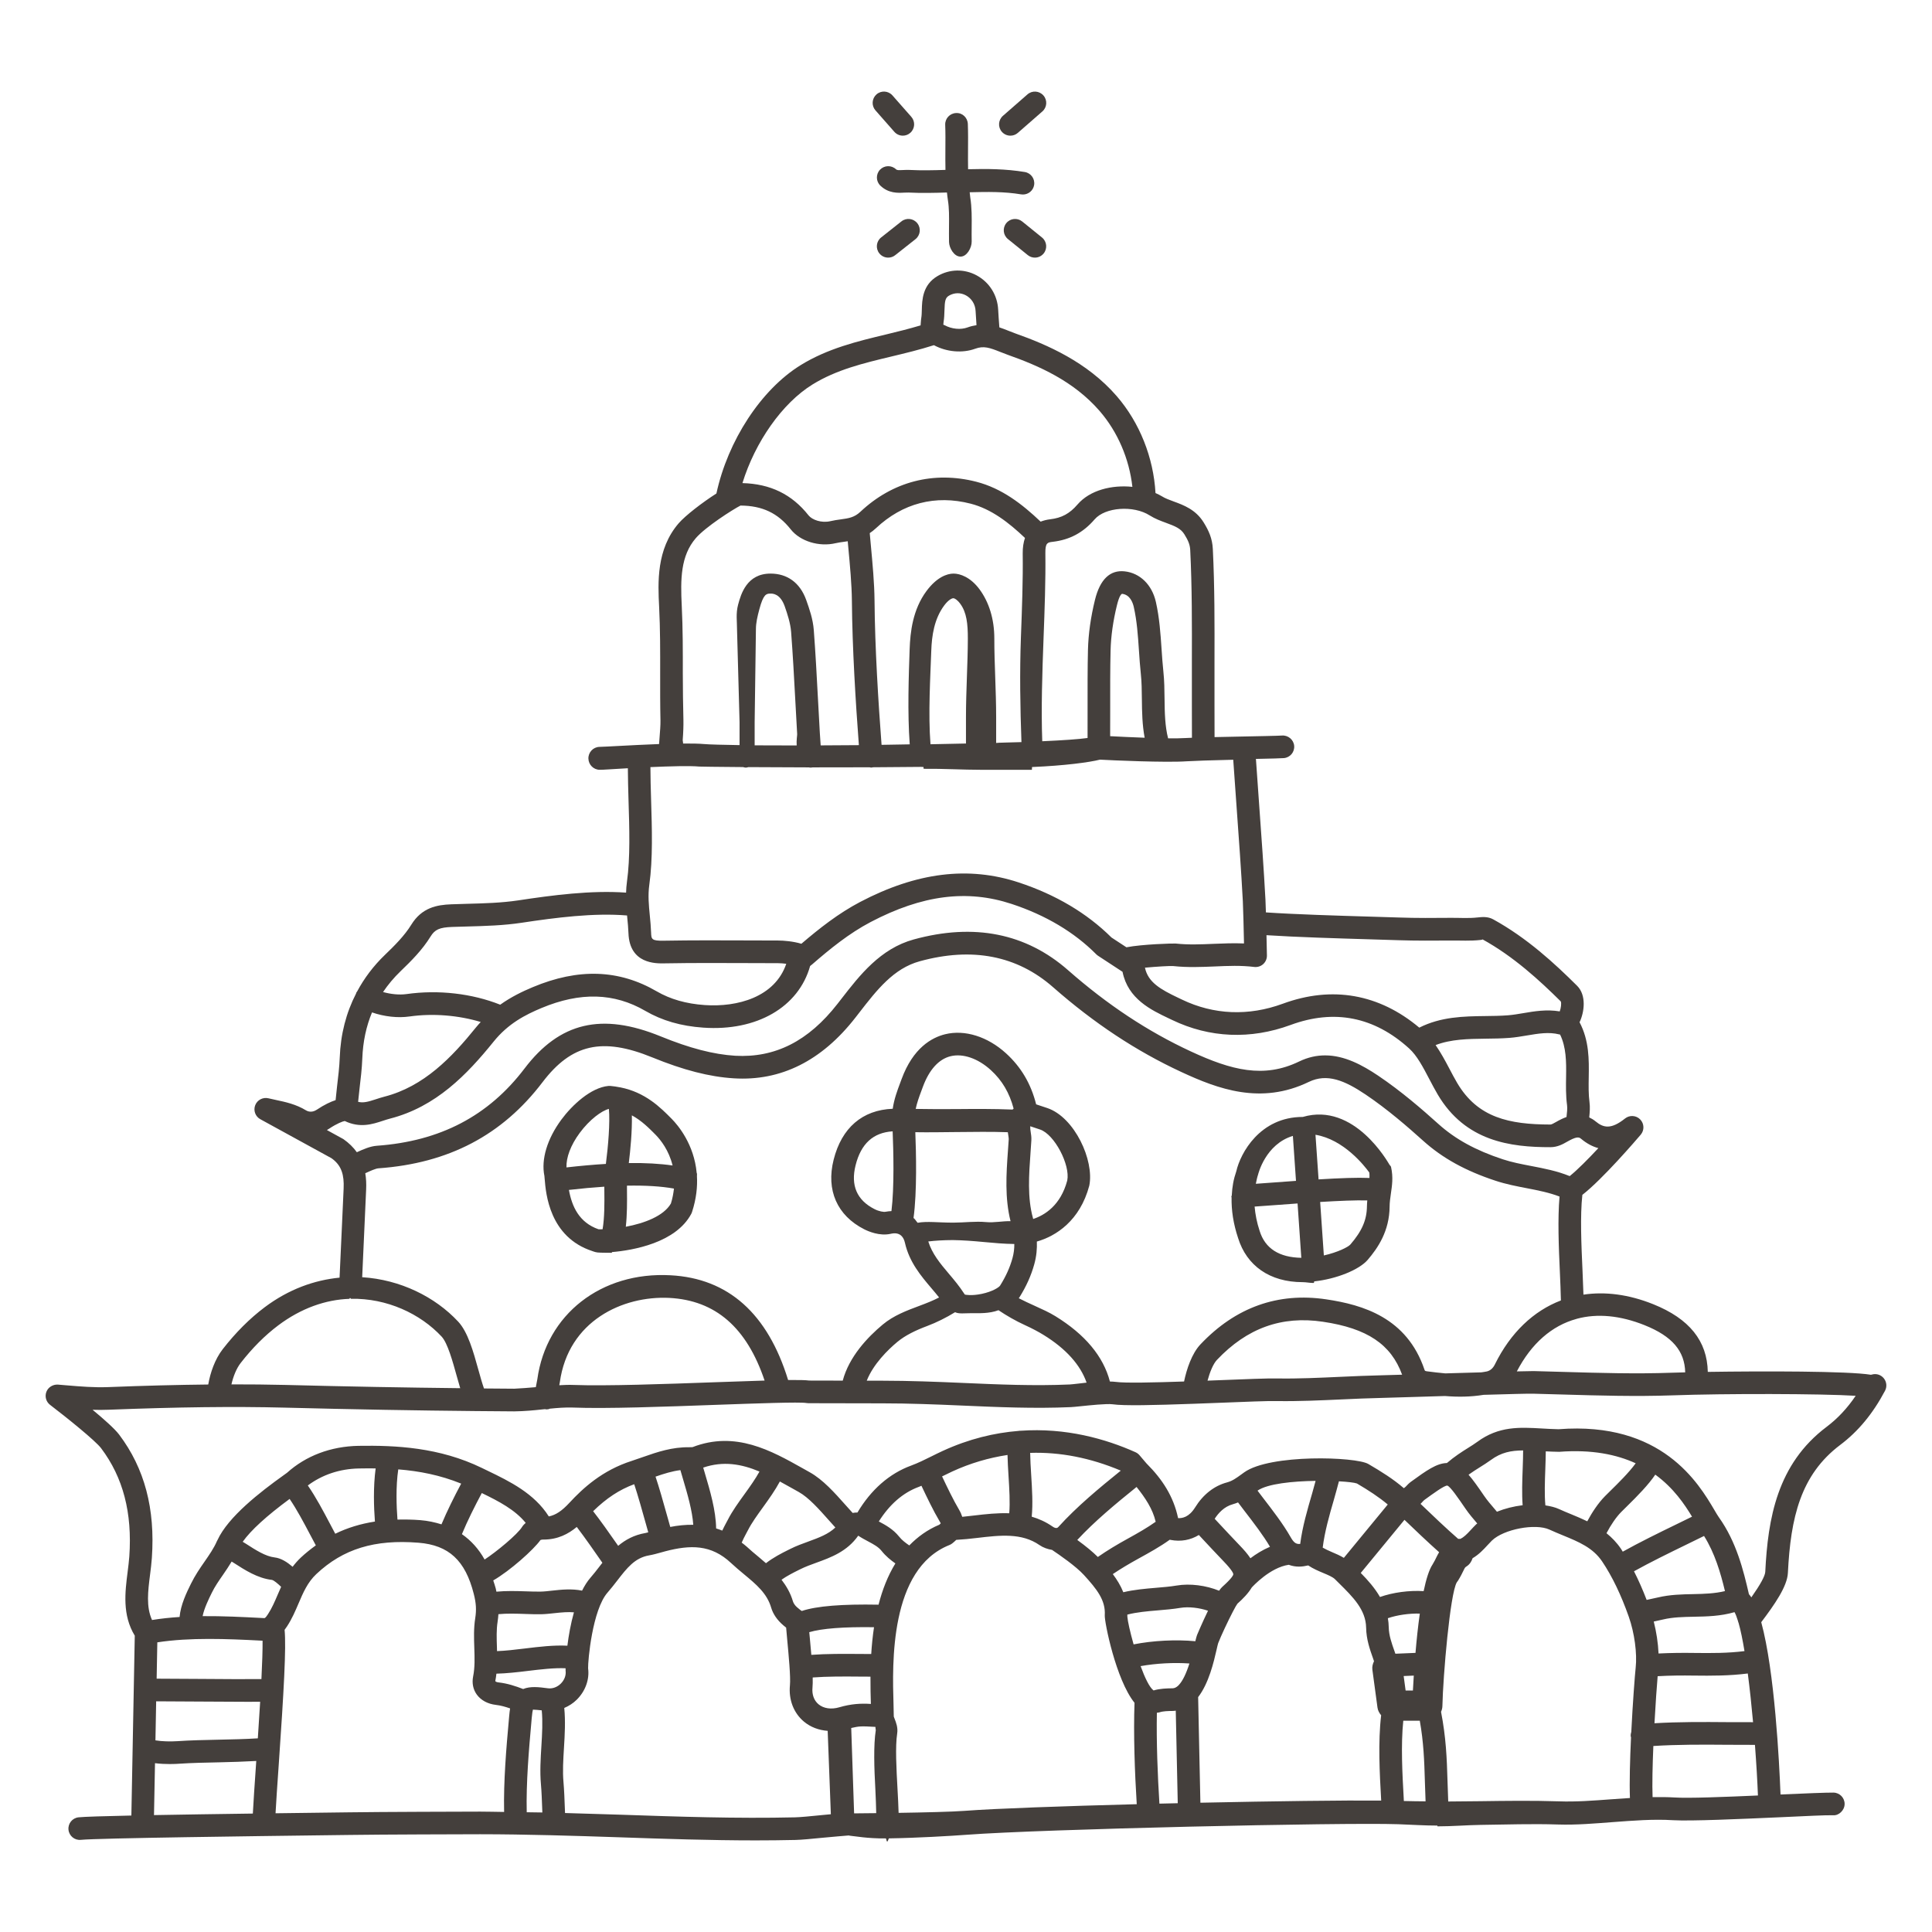 <?xml version="1.0" encoding="UTF-8"?>
<svg width="512pt" height="512pt" version="1.1" viewBox="0 0 512 512" xmlns="http://www.w3.org/2000/svg">
 <g fill="#443f3c">
  <path d="m368.24 308.68c-0.363-0.562-9.312-16.68-22.984-12.68h-0.027c-11.348 0-16.52 9.641-17.586 14.367-0.754 2.195-1.09 4.094-1.211 6.426-0.035 0.195-0.109 0.195-0.102 0.402 0 0.086 0.043 0.055 0.051 0.133-0.066 3.426 0.457 6.957 1.727 10.773 2.269 7.297 8.344 11.684 17.113 11.684 0.922 0 1.863 0.215 2.816 0.215h0.141c0.043 0 0.074-0.422 0.121-0.422 5.859-0.625 11.887-3.07 14.137-5.684 2.688-3.125 5.785-7.644 5.824-14.145 0.008-1.105 0.172-2.246 0.328-3.344 0.316-2.207 0.668-4.359 0.062-7.102-0.082-0.348-0.219-0.328-0.41-0.625zm-5.356 2.055c0.07 0.469 0.039 0.957 0.035 1.438-3.156-0.141-7.848 0.035-13.484 0.379-0.328-4.644-0.625-8.926-0.82-11.828 7.457 1.23 12.941 8.164 14.27 10.012zm-20.258-9.707c0.195 2.922 0.496 7.234 0.824 11.914-1.852 0.133-3.742 0.27-5.699 0.414-1.844 0.137-3.516 0.262-4.941 0.359 0.168-0.82 0.324-1.645 0.598-2.457 0.02-0.086 1.941-8.051 9.219-10.23zm-8.805 25.191c-0.754-2.269-1.156-4.398-1.336-6.465 1.594-0.105 3.519-0.246 5.707-0.41 1.707-0.125 3.644-0.27 5.676-0.414 0.395 5.644 0.773 11.059 0.992 14.402-5.859-0.102-9.59-2.453-11.039-7.113zm24.062 3.566c-0.609 0.707-3.391 2.098-7.051 2.922-0.223-3.387-0.59-8.656-0.977-14.172 4.875-0.297 9.578-0.5 12.488-0.406-0.039 0.488-0.086 0.973-0.09 1.484-0.023 3.644-1.289 6.59-4.371 10.172z"/>
  <path d="m89.984 338.59c-6.648 0.645-13.457 3.055-19.84 7.844-3.957 2.973-7.695 6.711-11.121 11.113-2.098 2.707-3.293 6.258-3.836 9.363-8.098 0.086-16.852 0.305-26.629 0.691-3.648 0.129-7.144-0.156-10.859-0.469l-2.367-0.199c-1.293-0.066-2.559 0.676-3.039 1.914-0.477 1.242-0.078 2.652 0.98 3.457 4.426 3.379 12.004 9.484 13.52 11.488 5.836 7.738 8.285 17.113 7.477 28.672-0.094 1.324-0.27 2.695-0.445 4.086-0.684 5.375-1.453 11.438 1.891 16.922l-0.902 47.664c-7.34 0.156-12.48 0.316-13.992 0.473-1.648 0.172-2.844 1.648-2.672 3.293 0.172 1.648 1.645 2.852 3.297 2.676 4.402-0.457 47.766-1 64.09-1.207l7.051-0.09c8.219-0.125 30.758-0.18 34.672-0.188 12.332 0.012 24.824 0.402 36.934 0.812 11.816 0.406 23.941 0.82 36.043 0.82 3.527 0 7.055-0.039 10.57-0.117 1.676-0.039 4.309-0.301 7.094-0.574 2.57-0.254 6.469-0.57 7.019-0.617 0.305 0.098 0.641 0.086 0.938 0.145 0.371-0.004 4.102 0.699 8.891 0.637 0.113 0.016 0.203 0.801 0.32 0.801h0.098c0.156 0 0.293-0.789 0.441-0.812 7.219-0.102 16.473-0.645 20.609-0.957 19.711-1.492 99.734-3.301 114.34-2.793 3.445 0.125 6.906 0.359 10.348 0.359 0.012 0 0.02 0.203 0.031 0.203h0.148c3.805 0 7.586-0.328 11.301-0.383 6.711-0.086 13.656-0.328 20.445-0.105 4.941 0.164 9.875-0.281 14.652-0.637 5.238-0.387 10.664-0.836 15.945-0.5 4.652 0.273 17.824-0.316 28.406-0.789 6.519-0.293 12.16-0.594 13.961-0.523 1.492 0.129 3.023-1.293 3.051-2.953 0.027-1.656-1.293-3.023-2.949-3.051-1.992-0.012-7.293 0.199-14.039 0.5-0.328-8.5-1.547-32.633-5.109-45.66 3.531-4.672 6.891-9.48 7.062-13.055 0.723-14.641 3.359-26.012 13.863-33.922 4.781-3.598 8.668-8.297 11.879-14.359 0.555-1.047 0.441-2.32-0.289-3.254-0.727-0.934-1.938-1.363-3.09-1.062l-0.344 0.086c-6.019-1.008-28.906-0.98-43.246-0.766-0.16-8.18-4.863-14.086-14.465-17.938-6.469-2.598-12.734-3.394-18.488-2.535-0.062-2-0.148-4.094-0.246-6.312-0.312-6.856-0.656-14.578-0.043-20.129 5.422-4.215 14.379-14.672 15.469-15.949 1-1.18 0.945-2.922-0.133-4.035-1.074-1.109-2.82-1.219-4.023-0.254-3.699 2.949-5.719 2.492-7.785 0.781-0.566-0.469-1.141-0.805-1.707-1.07 0.145-1.348 0.246-2.734 0.074-4.027-0.281-2.117-0.242-4.332-0.203-6.68 0.078-4.562 0.129-9.684-2.434-14.508 1.266-2.637 1.879-7.144-0.637-9.652-5.988-5.957-13.312-12.711-22.258-17.625-1.445-0.793-2.977-0.617-4.086-0.5-2.504 0.277-4.703 0.086-7.035 0.105-4.539 0.039-9.234 0.078-13.82-0.086l-7.504-0.23c-8.98-0.266-19.898-0.594-27.781-1.125-0.043-1.453-0.086-2.664-0.117-3.305-0.43-8.012-1.07-16.906-1.695-25.578-0.293-4.035-0.57-7.969-0.832-11.793 4.137-0.086 6.707-0.148 7.414-0.215 1.652-0.148 2.867-1.605 2.723-3.254-0.145-1.648-1.637-2.859-3.254-2.723-0.789 0.07-6.559 0.184-11.652 0.285-2.168 0.043-4.273 0.086-6.195 0.129 0-2.887 0-6.207-0.016-8.512-0.02-3.828-0.008-7.652 0-11.48 0.023-9.785 0.051-19.906-0.445-29.895-0.141-2.777-1.07-4.812-2.43-7.012-2.106-3.41-5.32-4.586-7.902-5.531-1.184-0.434-2.305-0.84-3.188-1.402-0.508-0.324-1.094-0.574-1.668-0.844-0.527-9.395-4.195-18.668-10.293-25.707-7.859-9.066-18.473-13.629-26.836-16.59-0.609-0.215-1.199-0.453-1.785-0.688-0.789-0.316-1.609-0.641-2.465-0.922-0.125-1.598-0.246-3.324-0.316-4.672-0.188-3.875-2.324-7.281-5.707-9.109-3.273-1.77-7.144-1.703-10.352 0.176-3.992 2.336-4.106 6.332-4.176 8.98-0.02 0.734-0.031 1.465-0.148 2.16 0 0.016-0.129 0.863-0.176 1.938-3 0.895-6.086 1.668-9.105 2.391-7.633 1.828-15.523 3.719-22.703 8.156-10.477 6.481-19.285 20.02-22.301 34-3.805 2.434-8.246 5.871-10 7.894-5.949 6.894-5.504 15.723-5.18 22.164 0.297 5.902 0.285 11.934 0.273 17.77-0.004 4.109-0.012 8.219 0.078 12.328 0.027 1.246-0.117 2.941-0.246 4.606-0.043 0.562-0.086 1.098-0.121 1.641-3.691 0.137-7.547 0.336-10.691 0.504-2.316 0.121-4.168 0.223-5.125 0.246-1.656 0.047-2.965 1.457-2.914 3.113 0.051 1.637 1.383 2.957 3.004 2.957h0.086c0.988 0 2.894-0.16 5.281-0.285 0.645-0.035 1.359-0.086 2.086-0.125 0.02 2.734 0.086 5.535 0.176 8.504 0.234 7.457 0.48 15.16-0.414 21.57-0.141 0.996-0.203 1.945-0.23 2.891-9.27-0.664-19.516 0.68-28.555 2.051-4.434 0.668-9.121 0.797-13.652 0.914-1.371 0.039-2.742 0.074-4.109 0.129-3.871 0.141-7.836 0.898-10.609 5.41-1.789 2.906-4.434 5.543-6.988 7.996-3.051 2.934-5.5 6.199-7.391 9.742-0.047 0.07-0.117 0.113-0.16 0.191-0.051 0.098-0.047 0.203-0.09 0.301-2.625 5.09-4.102 10.754-4.332 16.992-0.09 2.422-0.41 5.125-0.723 7.738-0.145 1.203-0.246 2.356-0.371 3.527-1.336 0.434-2.957 1.188-5.008 2.551-1.406 0.934-2.57 0.316-2.789 0.184-2.688-1.648-5.504-2.246-7.988-2.773-0.668-0.145-1.34-0.285-2.012-0.449-1.457-0.348-2.961 0.426-3.508 1.828-0.543 1.402 0.031 2.992 1.352 3.715l18.852 10.332c1.203 0.855 2.043 1.84 2.566 3.086 0.008 0.027 0.016 0.055 0.027 0.086 0.039 0.117 0.086 0.23 0.137 0.34 0.43 1.23 0.578 2.703 0.496 4.512l-0.457 10.098c-0.219 4.703-0.438 9.73-0.621 13.531zm-16.238 12.641c6.074-4.559 12.598-6.82 18.855-7.023 0.027 0 0.055-0.203 0.086-0.203h0.16c0.055 0 0.105 0.195 0.16 0.191 9.512-0.199 18.379 3.949 24.039 10.027 1.578 1.703 2.91 6.547 3.981 10.395 0.312 1.125 0.621 2.231 0.934 3.266-14.488-0.156-29.805-0.434-46.438-0.863-4.539-0.109-9.258-0.152-14.188-0.148 0.508-2.207 1.355-4.258 2.434-5.648 3.086-3.977 6.445-7.34 9.977-9.992zm-4.793 83.539 0.633 0.035c0.023 2.441-0.102 6.062-0.305 10.176-4.481 0.035-10.59-0.008-16.562-0.051-4.106-0.031-8.059-0.062-11.207-0.062l0.18-9.629c8.707-1.336 18.496-0.922 27.262-0.469zm228.07-45.039c-5.773 4.668-11.629 9.504-16.543 14.93-0.148 0.16-0.535 0.598-1.547-0.113-1.789-1.242-3.641-2.059-5.516-2.613 0.336-3.375 0.098-7.293-0.145-11.121-0.133-2.074-0.242-4.047-0.266-5.785 7.894-0.258 15.918 1.293 24.016 4.703zm162.64 37.508c0.312 0.531 0.613 1.355 0.906 2.305 0.023 0.203 0.117 0.391 0.184 0.586 0.547 1.914 1.066 4.469 1.555 7.43-4.438 0.562-8.777 0.543-13.32 0.488-3.059-0.047-6.223-0.016-9.457 0.145-0.121-2.746-0.559-5.668-1.27-8.465 0.922-0.195 1.824-0.391 2.504-0.555 2.57-0.609 5.258-0.66 8.102-0.719 3.481-0.066 7.07-0.137 10.797-1.215zm-20.367 16.973c3.254-0.188 6.484-0.211 9.621-0.164 4.613 0.055 9.348 0.07 14.266-0.555 0.531 4.066 1 8.492 1.398 12.906-2.246 0-4.477 0.004-6.801-0.012-6.449-0.055-13.051-0.086-19.328 0.293 0.285-5.18 0.617-9.848 0.844-12.469zm9.457-21.754c-3.035 0.059-6.176 0.121-9.375 0.879-0.805 0.191-1.914 0.426-3 0.656-1.039-2.715-2.16-5.246-3.352-7.586 4.332-2.406 9.16-4.769 13.887-7.07 1.602-0.777 3.156-1.539 4.676-2.289 2.856 4.562 4.371 9.723 5.543 14.609-2.699 0.652-5.473 0.742-8.379 0.801zm-4.461-18.512c-4.828 2.348-9.766 4.766-14.246 7.262-0.16-0.246-0.309-0.523-0.473-0.762-1.129-1.672-2.438-3-3.836-4.129 1.148-2.199 2.57-4.273 3.898-5.621l1.48-1.465c2.961-2.906 5.734-5.754 7.555-8.438 4.859 3.539 7.777 7.894 9.734 11.141-1.348 0.664-2.715 1.332-4.113 2.012zm-17.383-9-1.551 1.539c-1.871 1.895-3.484 4.379-4.715 6.676-1.414-0.684-2.832-1.281-4.199-1.844-1.105-0.453-2.207-0.906-3.289-1.402-1.055-0.488-2.305-0.773-3.613-0.973-0.262-2.816-0.148-6.223-0.02-9.566 0.062-1.66 0.109-3.238 0.125-4.754 1.074 0.055 2.199 0.105 3.547 0.125 8.652-0.664 15.211 0.715 20.281 3.039-1.75 2.434-4.746 5.375-6.566 7.16zm-23.266-10.566c-0.008 1.496-0.047 3.078-0.113 4.769-0.125 3.312-0.242 6.695-0.016 9.754-2.344 0.281-4.68 0.863-6.812 1.723-0.191-0.227-0.379-0.457-0.574-0.684-0.992-1.156-1.984-2.305-2.84-3.555-1.613-2.359-2.879-4.176-4.106-5.57 1.027-0.738 2.016-1.367 2.988-1.973 1.02-0.641 1.988-1.246 2.902-1.914 2.75-2.031 5.371-2.531 8.57-2.551zm-20.09 9.32c0.809 0.246 2.914 3.34 4.781 6.066 0.98 1.438 2.086 2.727 3.152 3.973-0.09 0.086-0.203 0.145-0.289 0.227-0.5 0.484-0.98 1.004-1.457 1.523-1.066 1.164-1.855 1.914-2.715 2.332-0.195-0.027-0.395-0.012-0.594-0.008-2.934-2.543-7.098-6.5-9.973-9.27 0.145-0.148 0.289-0.297 0.43-0.449 0.188-0.207 0.367-0.426 0.578-0.586 2.359-1.707 5.328-3.894 6.086-3.809zm-11.051 54.305-0.516-3.836 2.68-0.117c-0.094 1.477-0.172 2.82-0.23 3.953zm2.617-9.973-5.328 0.223c-0.078-0.223-0.16-0.445-0.234-0.668-0.766-2.156-1.488-4.191-1.527-6.352-0.012-0.836-0.102-1.625-0.23-2.394 2.473-0.844 5.598-1.293 8.465-1.223-0.484 3.402-0.859 7.023-1.145 10.414zm-3.121 38.492c-0.363-6.434-0.781-14.105-0.113-20.52h4.371c1.016 5.711 1.191 10.492 1.355 16.176 0.047 1.645 0.109 3.391 0.18 5.195-1.922-0.02-3.844-0.031-5.758-0.09zm9.383-65.168c-0.277 0.465-0.52 0.922-0.738 1.371-0.234 0.484-0.516 1.078-0.984 1.848-0.941 1.391-1.723 3.957-2.379 7.09-3.879-0.23-8.102 0.336-11.57 1.555-1.387-2.398-3.223-4.473-5.098-6.371 1.992-2.406 4.023-4.875 6.074-7.379 1.855-2.266 3.699-4.504 5.512-6.699 2.57 2.477 6.203 5.934 9.184 8.586zm-19.336-5.691c-1.996 2.434-3.973 4.84-5.91 7.184-1.008-0.605-2.09-1.086-3.156-1.527-0.902-0.379-1.715-0.766-2.449-1.184 0.516-4.172 1.738-8.504 2.969-12.719 0.477-1.629 0.898-3.242 1.332-4.856 2.324 0.129 4.09 0.34 4.758 0.574 3.078 1.805 5.785 3.562 8.18 5.574-1.879 2.273-3.789 4.598-5.723 6.953zm-14.305-9.926c-1.277 4.371-2.59 8.867-3.176 13.422-1.223 0.117-1.789-0.492-2.602-1.914-1.953-3.43-4.731-7.027-7.414-10.512-0.457-0.59-0.852-1.125-1.289-1.699 2.629-1.84 9.352-2.504 15.387-2.59-0.309 1.098-0.586 2.188-0.906 3.293zm-21.016 2.898c0.492-0.133 0.938-0.305 1.371-0.477 0.566 0.746 1.098 1.461 1.695 2.238 2.481 3.215 5.019 6.527 6.766 9.516-1.969 0.836-3.727 1.938-5.184 3.043-0.781-1.188-1.777-2.305-2.805-3.371-1.828-1.895-4.055-4.293-6.098-6.481l-0.566-0.609c0.93-1.449 2.484-3.238 4.82-3.859zm-20.141 55.266c0.234-0.043 0.473-0.039 0.703-0.117 0.953-0.328 2.281-0.348 3.574-0.367 0.254-0.004 0.484-0.047 0.727-0.074 0.074 3.606 0.16 7.516 0.246 11.449 0.102 4.535 0.199 9.047 0.281 13.078-1.625 0.035-3.242 0.074-4.859 0.113-0.469-7.356-0.824-16.5-0.672-24.082zm5.879-7.43c-0.086 0.078-0.156 0.16-0.23 0.246-0.484 0.449-0.973 0.691-1.473 0.699-1.562 0.023-3.32 0.051-5.047 0.57-1.07-0.762-2.309-3.359-3.441-6.445 4.086-0.738 8.824-0.992 12.938-0.699-0.879 2.746-1.797 4.602-2.746 5.629zm4.773-13.195c-0.121 0.312-0.285 0.934-0.461 1.668-5.137-0.488-11.23-0.18-16.359 0.836-0.914-3.219-1.562-6.121-1.652-7.316 0.012-0.199-0.016-0.379-0.008-0.578 2.481-0.641 5.312-0.891 8.086-1.121 2.074-0.176 4.106-0.348 5.969-0.664 2.199-0.363 5.016-0.023 7.324 0.762-1.551 3.199-2.875 6.359-2.898 6.414zm0.473-26.488 0.375 0.406c2.062 2.215 4.32 4.637 6.168 6.555 2.422 2.512 2.59 3.273 2.586 3.445-0.008 0.227-0.309 1.004-2.906 3.328-0.258 0.23-0.551 0.594-0.859 1.035-3.449-1.402-7.691-1.98-11.262-1.371-1.707 0.289-3.562 0.438-5.465 0.598-2.883 0.242-5.836 0.5-8.656 1.176-0.715-1.785-1.703-3.375-2.785-4.809 2.102-1.414 4.356-2.758 6.801-4.102 2.816-1.551 5.719-3.148 8.293-5.004 0.086 0.016 0.168 0.035 0.242 0.051 2.715 0.52 5.266 0.035 7.469-1.309zm-18.895 1.004c-2.68 1.477-5.356 3.066-7.871 4.824-1.324-1.32-3.094-2.797-5.453-4.512 4.629-4.992 10.203-9.594 15.711-14.043 2.281 2.848 4.289 5.84 5.066 9.223-2.238 1.59-4.758 3.023-7.453 4.508zm-31.812-22.211c0.035 1.762 0.148 3.644 0.27 5.609 0.207 3.32 0.434 6.969 0.188 9.84-3.144-0.109-6.269 0.234-9.215 0.586-1.109 0.133-2.188 0.258-3.238 0.359-0.191-0.609-0.469-1.246-0.875-1.941-1.449-2.438-3.07-5.809-4.473-8.77 0.883-0.438 1.766-0.875 2.668-1.289 4.824-2.227 9.723-3.641 14.676-4.394zm-23.48 8.445c0.234-0.086 0.445-0.191 0.672-0.281 1.469 3.102 3.176 6.664 4.777 9.352 0.195 0.328 0.289 0.539 0.34 0.602-0.066 0.074-0.18 0.195-0.375 0.363-3.188 1.34-5.781 3.246-7.965 5.496-1.008-0.695-1.938-1.383-2.691-2.332-1.609-2.004-3.609-3.078-5.383-4.023 2.82-4.469 6.348-7.609 10.625-9.176zm-12.637 44.305c-1.02 0-2.078-0.008-3.168-0.016-4.152-0.035-8.707-0.055-12.707 0.242-0.121-1.422-0.254-2.914-0.402-4.496-0.051-0.535-0.102-1.043-0.145-1.516 3.32-0.984 9.066-1.43 17.16-1.316-0.363 2.414-0.598 4.797-0.738 7.102zm-15.512 6.219c3.769-0.289 8.23-0.273 12.297-0.234 1.035 0.008 2.039 0.012 3.012 0.016-0.016 2.734 0.047 5.203 0.109 7.231-2.684-0.184-5.281-0.012-8.344 0.879-2.152 0.637-4.176 0.336-5.527-0.789-1.215-1.012-1.785-2.598-1.598-4.473 0.066-0.691 0.074-1.602 0.051-2.629zm10.211 13.387c2.133-0.473 2.414-0.523 6.414-0.293v0.008c0 0.324 0.066 0.82 0.098 0.82-0.633 4.086-0.43 10.094-0.109 15.902 0.121 2.199 0.168 4.285 0.219 6.129-2.898 0.035-5.027 0.051-5.859 0.059zm7.238-32.68c-9.668-0.18-16.395 0.355-20.328 1.668-0.199-0.07-0.691-0.496-1.293-1.004-0.473-0.402-0.914-1.039-1.059-1.523-0.664-2.273-1.773-4.106-3.027-5.754 1.352-0.961 3.09-1.848 4.41-2.504l0.559-0.277c1.309-0.656 2.738-1.176 4.262-1.73 3.828-1.387 8.137-2.949 11.094-7.164 0.832 0.559 1.715 1.035 2.606 1.508 1.457 0.777 2.715 1.449 3.559 2.5 1.16 1.453 2.449 2.484 3.68 3.348-2.043 3.328-3.473 7.066-4.461 10.934zm-18.523-16.762c-1.617 0.586-3.289 1.191-4.902 2.004l-0.535 0.266c-1.797 0.891-4.004 2.035-5.875 3.5-0.676-0.59-1.355-1.176-2.019-1.727-1.055-0.875-2.117-1.754-3.125-2.695-0.426-0.398-0.855-0.68-1.285-1.031 0.328-0.785 0.762-1.617 1.156-2.352l0.535-1.004c0.957-1.871 2.414-3.894 3.965-6.039 1.594-2.203 3.199-4.469 4.461-6.805 1.047 0.57 2.102 1.156 3.164 1.754l1.84 1.031c2.621 1.457 5.356 4.535 8 7.512 0.574 0.648 1.141 1.281 1.699 1.895-1.844 1.754-4.305 2.684-7.078 3.691zm-16.953-12.59c-1.613 2.234-3.281 4.539-4.441 6.812l-0.48 0.898c-0.332 0.617-0.684 1.301-1.02 2.012-0.539-0.227-1.086-0.402-1.625-0.574-0.059-4.734-1.598-9.969-2.996-14.68-0.148-0.492-0.285-0.961-0.426-1.441 5.309-1.812 10.156-0.957 14.91 1.047-1.062 1.938-2.496 3.953-3.922 5.926zm-17.035-6.305c0.227 0.801 0.477 1.629 0.727 2.481 1.176 3.961 2.434 8.312 2.684 12-2.113-0.027-4.164 0.195-6.098 0.578-0.203-0.727-0.426-1.52-0.668-2.387-1.238-4.449-2.324-8.254-3.234-10.945 2.223-0.773 4.394-1.457 6.59-1.727zm-12.238 3.731c0.973 2.91 2.246 7.477 3.106 10.551 0.219 0.793 0.426 1.516 0.617 2.199-0.262 0.059-0.512 0.145-0.781 0.191-2.988 0.512-5.285 1.789-7.191 3.387-2.402-3.457-4.816-6.852-6.637-9.176 3.543-3.457 6.973-5.715 10.887-7.152zm-15.223 11.328c2.121 2.766 5.043 6.973 6.789 9.492-0.281 0.359-0.562 0.723-0.836 1.074-0.742 0.965-1.496 1.941-2.301 2.856-0.855 0.977-1.594 2.16-2.246 3.457-2.691-0.555-5.5-0.273-7.887-0.008-1.086 0.121-2.133 0.246-3.086 0.262-1.195 0.02-2.535-0.023-3.93-0.07-2.508-0.086-5.234-0.16-7.797 0.09-0.062-0.293-0.109-0.566-0.184-0.871-0.188-0.746-0.438-1.406-0.656-2.109 4.481-2.586 10.676-8.129 12.512-10.703 0.145-0.051 0.363-0.125 0.59-0.125h0.07 0.098 0.047c3.789 0 6.586-1.488 8.816-3.344zm-2.961 38.09c0.164 1.211-0.301 2.461-1.266 3.422-0.945 0.941-2.195 1.395-3.379 1.246-2.527-0.344-4.754-0.578-6.602 0.191-2.066-0.797-4.168-1.488-6.523-1.754-0.594-0.066-0.875-0.266-0.855-0.387 0.133-0.648 0.211-1.285 0.289-1.926 2.652-0.066 5.469-0.379 8.242-0.719 3.488-0.422 7.047-0.848 10.09-0.715-0.008 0.309-0.008 0.555 0.004 0.641zm-9.039 13.238 0.07-0.781c0.109-1.18 0.219-1.809 0.309-2.137 0.566 0.012 1.543 0.105 2.34 0.191 0.285 2.984 0.109 6.168-0.098 9.512-0.203 3.312-0.414 6.734-0.121 10.02 0.176 1.984 0.266 4.5 0.352 6.867 0.008 0.227 0.016 0.438 0.023 0.664-1.371-0.031-2.762-0.031-4.137-0.059-0.18-7.805 0.559-16.48 1.262-24.277zm-1.695-28.27c1.508 0.051 2.945 0.098 4.246 0.074 1.125-0.023 2.356-0.152 3.637-0.297 1.754-0.191 3.516-0.352 5.059-0.211-0.855 3.039-1.402 6.18-1.734 8.844-3.59-0.184-7.492 0.277-11.301 0.746-2.613 0.32-5.106 0.613-7.344 0.691-0.008-0.352-0.016-0.707-0.027-1.055-0.078-2.375-0.156-4.617 0.18-6.746 0.105-0.684 0.172-1.34 0.215-1.988 2.184-0.219 4.738-0.141 7.07-0.059zm-0.789-23.082c-1.219 2-6.832 6.629-9.941 8.656-1.578-2.832-3.598-5.043-6.012-6.723 1.441-3.496 3.379-7.359 5.269-10.895 4.555 2.203 8.805 4.434 11.633 7.906-0.359 0.309-0.691 0.648-0.949 1.055zm-21.367-0.668c-1.734-0.539-3.57-0.949-5.606-1.113-2.109-0.168-4.109-0.191-6.059-0.148-0.262-3.434-0.469-8.766 0.211-13.305 5.492 0.434 11.094 1.504 16.672 3.773-1.852 3.477-3.738 7.258-5.219 10.793zm-17.641-0.738c-3.789 0.586-7.281 1.648-10.512 3.227-0.461-0.859-0.934-1.754-1.41-2.664-1.77-3.356-3.719-7.035-5.859-10.129 3.769-2.809 8.375-4.406 13.543-4.504 1.461-0.031 2.941-0.031 4.43-0.016-0.664 4.953-0.48 10.359-0.191 14.086zm-22.605-5.996c1.891 2.766 3.719 6.207 5.375 9.352 0.535 1.016 1.055 2.004 1.57 2.953-1.363 0.984-2.699 2.039-3.981 3.242-0.828 0.781-1.539 1.598-2.168 2.434-1.406-1.199-3.027-2.285-4.777-2.481-2.414-0.277-5.035-1.969-7.57-3.606-0.305-0.195-0.586-0.352-0.883-0.539 2.164-3.051 6.328-6.852 12.434-11.355zm-35.367 53.633c3.156 0 7.137 0.031 11.281 0.062 4.438 0.031 8.965 0.066 12.855 0.066 1.211 0 2.352-0.004 3.422-0.012-0.191 3.269-0.406 6.594-0.617 9.695-3.312 0.207-6.902 0.289-10.414 0.359-3.754 0.078-7.473 0.156-10.84 0.387-1.844 0.121-4.109 0.086-5.879-0.211zm17.734-33.562c0.777-1.117 1.543-2.273 2.269-3.473 0.188 0.121 0.363 0.215 0.555 0.34 2.969 1.914 6.332 4.09 10.125 4.519 0.559 0.125 1.586 1.023 2.434 1.832-0.316 0.699-0.621 1.391-0.902 2.059-0.789 1.844-1.531 3.586-2.57 5.172-0.293 0.445-0.656 1.004-0.957 1.066l-0.809-0.043c-4.965-0.258-10.262-0.527-15.566-0.484 0.406-2.059 1.602-4.512 2.434-6.195 0.781-1.609 1.852-3.156 2.988-4.793zm-18.043 49.957c1.387 0.176 2.766 0.23 3.914 0.23 1.102 0 1.992-0.047 2.488-0.086 3.277-0.223 6.898-0.297 10.555-0.371 3.32-0.07 6.66-0.18 9.879-0.359-0.02 0.285-0.039 0.594-0.059 0.871-0.375 5.434-0.695 10.031-0.848 13.066-9.586 0.129-18.641 0.266-26.195 0.406zm86 12.836c-3.758 0.008-26.344 0.066-34.586 0.188l-7.035 0.09c-4.148 0.051-8.316 0.105-12.434 0.16 0.16-2.992 0.473-7.523 0.824-12.566 1.387-20.035 2.023-31.375 1.574-36.047 0.223-0.309 0.453-0.621 0.652-0.926 1.305-1.988 2.184-4.055 3.039-6.055 1.23-2.883 2.394-5.609 4.715-7.793 7.106-6.684 15.465-9.242 27.086-8.309 8.027 0.645 12.406 4.703 14.645 13.574 0.625 2.465 0.727 4.203 0.383 6.422-0.426 2.691-0.336 5.328-0.246 7.879 0.09 2.656 0.172 5.164-0.312 7.57-0.352 1.746-0.004 3.449 0.973 4.797 1.102 1.516 2.906 2.488 5.09 2.738 1.27 0.145 2.496 0.5 3.734 0.93-0.102 0.621-0.172 1.262-0.23 1.914l-0.07 0.781c-0.715 7.887-1.457 16.66-1.285 24.742-2.18-0.023-4.336-0.09-6.516-0.09zm90.227 0.969c-2.566 0.254-5.129 0.512-6.641 0.547-15.41 0.359-31.102-0.18-46.273-0.699-4.816-0.164-9.73-0.309-14.652-0.445-0.012-0.344-0.027-0.676-0.039-1.027-0.09-2.477-0.188-5.102-0.371-7.184-0.254-2.832-0.066-5.883 0.133-9.117 0.215-3.469 0.41-7.023 0.074-10.516 1.203-0.516 2.344-1.223 3.328-2.203 2.301-2.297 3.383-5.379 2.992-8.301-0.07-1.945 1.129-15.5 5.156-20.078 0.891-1.012 1.715-2.086 2.539-3.141 2.617-3.387 4.684-6.062 8.484-6.715 1.043-0.184 2.031-0.457 3.019-0.734l1.246-0.344c6.648-1.73 12.152-1.855 17.43 3.102 1.098 1.031 2.254 1.992 3.402 2.949 3.293 2.727 6.133 5.086 7.246 8.914 0.469 1.613 1.574 3.269 3.215 4.656 0.211 0.18 0.469 0.391 0.742 0.609 0.07 0.895 0.172 2.012 0.293 3.285 0.367 3.914 0.926 9.832 0.715 11.969-0.379 3.859 0.984 7.383 3.731 9.672 1.758 1.461 3.93 2.258 6.269 2.43l0.84 22.098c-0.844 0.078-1.777 0.164-2.879 0.273zm38.453-1.18c-3.481 0.266-10.984 0.434-17.617 0.539-0.051-1.953-0.168-4.113-0.293-6.383-0.289-5.246-0.621-11.191-0.086-14.645 0.246-1.559-0.305-2.941-0.703-3.957-0.07-0.18-0.137-0.363-0.199-0.543 0-0.887-0.027-1.941-0.066-3.227-0.324-10.738-1.086-35.887 14.805-42.219 0.27-0.105 0.516-0.246 0.742-0.426 0.27-0.211 0.668-0.535 1.078-0.945 1.844-0.105 3.707-0.293 5.527-0.512 6.07-0.715 11.801-1.395 16.547 1.906 0.969 0.668 2.121 1.062 3.309 1.266 1.949 1.312 6.305 4.301 8.461 6.664 3.391 3.723 5.773 6.664 5.512 10.668-0.113 1.707 2.953 17.074 7.883 23.188-0.301 8.129 0.066 18.59 0.59 26.871-19.508 0.508-37.465 1.148-45.488 1.754zm62.359-2.148c-0.078-4.031-0.18-8.543-0.281-13.078-0.117-5.238-0.23-10.445-0.316-14.906 2.844-3.695 4.144-9.312 4.906-12.648 0.176-0.762 0.301-1.355 0.406-1.656 0.777-2.004 2.602-5.867 3.879-8.324 0 0 0.004-0.004 0.008-0.008 0.004-0.008 0.004-0.02 0.012-0.027 0.535-1.027 0.984-1.828 1.199-2.094 1.465-1.309 2.848-2.719 3.789-4.281 0.254-0.285 4.832-5.305 9.812-6.031 0.906 0.34 1.82 0.484 2.711 0.484 0.848 0 1.664-0.137 2.445-0.316 1.301 0.871 2.703 1.465 3.984 2.004 1.234 0.516 2.512 1.051 3.109 1.648l1.129 1.121c3.625 3.586 7.047 6.969 7.129 11.715 0.055 3.137 0.98 5.738 1.871 8.254 0.074 0.215 0.145 0.438 0.219 0.652-0.332 0.688-0.539 1.438-0.434 2.246l1.355 10.043c0.109 0.789 0.484 1.457 0.969 2.023-0.84 7.098-0.395 15.383-0.004 22.297l0.016 0.312c-9.77-0.086-28.414 0.156-47.914 0.57zm108.91-0.91c-4.832 0.359-9.383 0.715-14.012 0.543-6.934-0.227-13.945-0.129-20.719-0.035-2.801 0.039-5.652 0.062-8.5 0.078-0.078-1.887-0.141-3.703-0.188-5.406-0.176-6.113-0.402-11.605-1.715-18.355 0.215-0.48 0.348-1.004 0.359-1.562 0.168-7.902 2.027-29.695 3.809-32.746 0.129-0.152 0.242-0.312 0.348-0.484 0.688-1.117 1.102-1.961 1.434-2.652 0.398-0.824 0.398-0.824 0.848-1.121 0.801-0.523 1.293-1.305 1.562-2.144 1.645-0.961 2.887-2.289 3.902-3.398 0.398-0.43 0.793-0.863 1.207-1.27 3.121-3.027 11.547-4.637 15.273-2.91 1.156 0.531 2.336 1.016 3.516 1.504 4.277 1.758 7.969 3.277 10.434 6.93 2.648 3.93 5.023 8.859 7.062 14.656 1.508 4.285 2.242 9.715 1.824 13.504-0.215 1.977-0.77 9.223-1.16 17.004-0.125 0.379-0.184 0.785-0.145 1.207 0.008 0.094 0.055 0.168 0.074 0.258-0.277 5.902-0.445 11.91-0.289 16.062-1.648 0.102-3.297 0.219-4.926 0.34zm16.762-0.477c-1.957-0.117-3.902-0.125-5.836-0.094-0.129-3.402-0.016-8.387 0.203-13.547 6.269-0.406 13.004-0.383 19.574-0.324 2.496 0.016 4.945 0.027 7.348 0.023 0.379 4.988 0.652 9.668 0.793 13.414-9.059 0.402-18.512 0.766-22.082 0.527zm47.988-106.45c-2.238 3.312-4.789 6.031-7.715 8.234-13.098 9.863-15.547 24.293-16.246 38.422-0.055 1.09-1.305 3.371-3.691 6.762-0.203-0.312-0.414-0.59-0.637-0.832-1.445-6.285-3.32-13.895-7.981-20.406-0.328-0.461-0.707-1.113-1.172-1.906-4.16-7.035-13.891-23.555-41.305-21.414-1.566-0.031-3.039-0.117-4.438-0.199-5.848-0.336-11.379-0.656-17.074 3.531-0.797 0.586-1.641 1.109-2.527 1.664-1.656 1.035-3.508 2.223-5.547 3.961-2.738 0.066-5.406 1.98-9.504 4.949-0.535 0.391-1.012 0.879-1.473 1.379l-0.43 0.34c-2.84-2.449-5.957-4.391-9.414-6.414-3.324-1.945-26.027-2.676-32.879 2.207l-0.773 0.559c-1.332 0.969-2.379 1.734-3.789 2.113-3.406 0.906-6.332 3.199-8.461 6.629-1.609 2.59-3.394 2.902-4.512 2.84-1.215-5.797-4.215-10.305-8.215-14.332v-0.004c0-0.008-0.027-0.008-0.031-0.012-0.195-0.23-0.402-0.469-0.598-0.695l-1.371-1.613c-0.293-0.352-0.668-0.629-1.086-0.816-7.801-3.492-18.41-6.551-30.523-5.676-0.012 0-0.027-0.012-0.039-0.012-0.148-0.012-0.281 0.039-0.426 0.047-6.359 0.512-13.121 2.098-20.113 5.316-0.996 0.457-1.969 0.941-2.945 1.426-1.832 0.91-3.562 1.766-5.414 2.453-5.758 2.109-10.629 6.398-14.211 12.434-0.414-0.004-0.832 0.027-1.227 0.102-0.012 0.004-0.02 0.012-0.035 0.016-0.598-0.652-1.199-1.328-1.82-2.023-2.981-3.352-6.059-6.816-9.57-8.77l-1.816-1.02c-8.383-4.707-17.863-10.035-29.246-5.629-0.164-0.008-0.312 0.02-0.473 0.012-0.125-0.02-0.258 0.016-0.387 0.012-4.496-0.07-8.445 1.246-12.246 2.59-0.996 0.352-2 0.707-3.016 1.035-7.824 2.504-12.926 7.246-16.496 11.098-2.008 2.168-3.625 3.242-5.461 3.613-3.852-6.106-10.363-9.293-16.195-12.102l-1.535-0.742c-11.277-5.484-22.859-6.019-32.711-5.863-7.348 0.141-13.926 2.633-18.941 7.144-0.148 0.113-0.461 0.336-0.902 0.652-6.203 4.434-14.691 11.008-17.52 17.184-0.008 0.02-0.027 0.027-0.035 0.047-0.008 0.02-0.008 0.039-0.016 0.059-0.027 0.059-0.074 0.121-0.102 0.184-0.793 1.84-2.008 3.598-3.301 5.461-1.211 1.746-2.461 3.551-3.586 5.832-1.152 2.332-2.711 5.535-3.004 8.793-2.473 0.156-4.91 0.414-7.301 0.801-1.598-3.508-1.078-7.652-0.523-12.008 0.191-1.504 0.375-2.988 0.477-4.422 0.914-13.062-1.926-23.762-8.672-32.707-1.164-1.543-4.078-4.125-7.035-6.574 1.398 0.043 2.82 0.051 4.254-0.012 18.375-0.715 33.172-0.898 46.57-0.559 18.344 0.473 35.051 0.766 50.855 0.914 0.012 0 0.023 0.008 0.035 0.008s0.023-0.008 0.039-0.008c3.352 0.027 6.715 0.062 9.992 0.078 2.758-0.039 5.106-0.262 7.523-0.527 0.215-0.023 0.422-0.039 0.637-0.062 0.125 0.02 0.242 0.07 0.367 0.07 0.184 0 0.371-0.02 0.555-0.059 0.121-0.023 0.211-0.094 0.324-0.133 2.047-0.203 4.059-0.367 6.09-0.301 8.805 0.355 24.441-0.227 38.234-0.727 10.293-0.367 21.953-0.793 23.703-0.473 0.172 0.031 0.352 0.047 0.527 0.047 0 0 18.273 0.039 19.625 0.039 6.996 0 14.16 0.281 21.078 0.586 9.422 0.414 19.168 0.844 28.82 0.414 0.457-0.016 1.422-0.113 2.633-0.238 2.258-0.234 6.945-0.727 8.426-0.516 2.984 0.434 10.992 0.246 21.516-0.133 2.312-0.086 4.703-0.176 7.238-0.273 6.332-0.246 12.301-0.504 14.848-0.445 5.707 0.09 11.484-0.184 17.062-0.434 3.566-0.164 7.137-0.328 10.707-0.402 0.883-0.02 4.367-0.129 8.953-0.266 2.258-0.07 4.949-0.152 7.781-0.238 3.363 0.277 6.797 0.254 10.238-0.312 6.609-0.195 12.211-0.34 13.125-0.301l7.945 0.219c9.477 0.277 19.277 0.559 28.949 0.219 13.992-0.504 39.453-0.457 48.582 0.117zm-343.56-2.801c0.062-0.316 0.117-0.602 0.141-0.777 2.246-16.289 16.684-22.973 29.012-22.367 12.273 0.641 20.531 7.875 25.258 21.906-3.539 0.105-7.797 0.254-12.82 0.434-13.691 0.496-29.227 1.047-37.793 0.73-1.305-0.055-2.555 0.004-3.797 0.074zm88.344-67.285c0.207 4.981 0.469 14.754-0.316 21.137-0.504 0.039-1.004 0.055-1.531 0.172-0.547 0.113-1.766-0.09-2.973-0.703-4.664-2.375-6.344-6.281-5-11.613 1.438-5.734 4.668-8.668 9.82-8.992zm37.242 23.227c-0.023-0.086-0.039-0.176-0.062-0.258-1.5-5.394-1.062-11.453-0.641-17.309l0.219-3.242c0.051-0.836-0.074-1.652-0.199-2.438-0.055-0.348-0.125-0.871-0.094-1.328l2.621 0.871c3.809 1.297 8.016 9.355 7.188 13.504-1.762 6.621-5.996 9.195-9.031 10.199zm-30.617 1.004c-0.336-0.344-0.699-1-1.09-1.273 0.945-6.856 0.691-17.375 0.473-22.73 3.648 0.066 7.316-0.012 10.902-0.039 4.496-0.039 9.121-0.117 13.613 0.043 0.035 0.27 0.07 0.492 0.109 0.703 0.059 0.375 0.148 0.93 0.137 1.125l-0.219 3.176c-0.441 6.109-0.84 12.422 0.695 18.574-2.102-0.07-4.246 0.449-6.5 0.238-2.828-0.266-5.754 0.145-8.613 0.145h-0.23c-3.75 0-6.785-0.422-9.277 0.039zm25.156-30c-4.949-0.207-10.008-0.172-14.914-0.129-3.559 0.027-7.176 0.023-10.758-0.043 0.32-1.559 0.883-3.137 1.5-4.773l0.402-1.086c1.672-4.535 4.211-7.34 7.348-8.109 3.269-0.793 7.246 0.574 10.652 3.668 3.031 2.758 4.945 6.074 6.047 10.207-0.082 0.094-0.199 0.172-0.277 0.266zm-15.852 34.586c2.731 0.039 5.367 0.242 8.254 0.516 2.668 0.254 5.398 0.492 8.062 0.523 0.008 1.281-0.141 2.496-0.496 3.781-0.684 2.461-1.723 4.762-3.273 7.242-0.293 0.469-2.019 1.594-4.871 2.195-2.656 0.555-4.285 0.242-4.469 0.184-0.059-0.098-0.133-0.18-0.195-0.273v-0.004c-1.238-1.914-2.672-3.633-4.074-5.281-2.301-2.703-4.426-5.301-5.422-8.516 1.824-0.223 3.965-0.355 6.484-0.367zm0.617 19.117c1.059 0.492 2.43 0.258 4.324 0.258h0.035c2 0 4.688 0.141 7.144-0.789 2.074 1.398 4.578 2.852 7.035 3.965 1.859 0.844 3.621 1.789 4.891 2.574 6 3.688 9.801 7.988 11.422 12.652-0.711 0.07-1.414 0.176-2.168 0.254-1.039 0.109-1.863 0.219-2.266 0.234-9.391 0.422-19.004 0.004-28.301-0.406-6.992-0.309-14.227-0.586-21.355-0.59-0.363 0-2.004-0.004-4.172-0.008 1.762-4.43 5.617-8.195 8.098-10.262 2.102-1.754 4.914-3.102 7.902-4.219 2.5-0.938 5.062-2.219 7.41-3.664zm66.902 18.137c0.605-2.258 1.504-4.457 2.496-5.504 7.973-8.422 17.152-11.742 28.102-10.102 11.723 1.742 18.02 5.973 20.969 14.027-2.828 0.086-4.863 0.145-5.5 0.16-3.617 0.078-7.234 0.242-10.848 0.406-5.488 0.246-11.152 0.527-16.707 0.43-2.695-0.055-8.473 0.191-15.164 0.453-1.078 0.043-2.203 0.086-3.348 0.129zm115.87-14.68c7.262 2.914 10.586 6.812 10.719 12.48-1.41 0.035-2.676 0.066-3.625 0.102-9.477 0.344-19.176 0.055-28.555-0.215l-7.977-0.223c-0.52-0.004-2.117 0.027-4.465 0.086 3.867-7.414 9.289-12.117 15.781-13.902 0.059-0.023 0.125-0.035 0.18-0.059 5.359-1.43 11.426-0.883 17.941 1.73zm-39.715 10.371c-0.5 1.012-1.207 1.641-2.106 1.863-0.492 0.121-0.992 0.156-1.488 0.246-2.914 0.086-6.137 0.172-9.547 0.273-1.621-0.145-3.246-0.332-4.894-0.555-0.508-0.074-0.531-0.141-0.641-0.461-4.656-13.754-16.34-17.164-26-18.602-12.832-1.914-24.051 2.102-33.34 11.914-2.328 2.457-3.688 6.637-4.356 9.855-7.957 0.273-15.703 0.453-18.105 0.105-0.438-0.062-0.977-0.086-1.547-0.098-1.738-6.66-6.586-12.48-14.457-17.32-1.594-0.988-3.523-1.859-5.566-2.785-1.414-0.641-2.848-1.297-4.137-1.973 0.043-0.062 0.105-0.113 0.145-0.176 1.859-2.977 3.121-5.777 3.965-8.809 0.609-2.191 0.758-4.172 0.688-6.031 5.055-1.434 11.422-5.504 13.898-14.82 1.348-6.707-3.891-18.094-11.105-20.551l-2.981-0.992c-1.371-5.453-3.992-9.891-7.984-13.523-4.883-4.441-10.91-6.328-16.113-5.059-3.602 0.883-8.527 3.656-11.551 11.867l-0.387 1.043c-0.777 2.062-1.617 4.336-1.973 6.844-8.039 0.316-13.535 5.043-15.66 13.508-2.031 8.055 0.914 14.77 8.09 18.422 1.137 0.578 4.086 1.848 6.984 1.219 0.777-0.176 3.133-0.688 3.832 2.402 1.156 5.117 4.273 8.781 7.019 12.016 0.703 0.828 1.383 1.633 2.023 2.441-1.609 0.844-3.402 1.543-5.289 2.246-3.324 1.242-6.758 2.527-9.641 4.93-4.055 3.375-8.922 8.543-10.605 14.863-4.047-0.008-7.922-0.02-8.863-0.02-1.027-0.133-2.914-0.172-5.613-0.141-5.391-17.562-15.832-26.961-31.188-27.762-18.332-0.992-32.895 10.367-35.27 27.543-0.023 0.18-0.09 0.492-0.164 0.863-0.09 0.449-0.168 0.855-0.238 1.246-1.934 0.18-3.832 0.309-5.695 0.41-2.637-0.012-5.356-0.043-8.043-0.062-0.488-1.395-0.984-3.152-1.469-4.898-1.371-4.941-2.793-10.051-5.367-12.816-6.113-6.566-15.352-11.141-25.441-11.77 0.18-3.758 0.395-8.609 0.594-13.156l0.453-10.074c0.074-1.551 0-2.988-0.227-4.324 0.035-0.016 0.066-0.031 0.102-0.047 1.168-0.535 2.625-1.203 3.387-1.258 18.602-1.328 32.824-8.797 43.484-22.824 7.699-10.129 15.855-11.977 29.074-6.578 8.289 3.383 15.152 5.148 21.598 5.551 12.449 0.793 23.316-4.625 32.238-16.078l1.023-1.316c4.672-6.027 9.09-11.723 16.023-13.625 13.91-3.828 25.809-1.508 35.34 6.867 10.895 9.566 22.016 16.914 34 22.477 9.684 4.496 21.074 8.773 33.781 2.625 4.848-2.34 9.504-0.371 15.008 3.32 5.805 3.902 11.211 8.605 15.277 12.266 5.125 4.613 11.23 7.988 19.223 10.617 2.769 0.914 5.578 1.453 8.297 1.977 3.047 0.586 5.945 1.168 8.637 2.203-0.516 5.883-0.223 13.281 0.086 19.957 0.125 2.711 0.223 5.234 0.277 7.578-7.242 2.766-13.336 8.512-17.496 16.945zm17.039-87.453c0.062 0.016 0.156 0.031 0.242 0.047 1.621 3.367 1.652 7.148 1.586 11.156-0.043 2.461-0.086 5.004 0.258 7.57 0.109 0.805-0.008 1.973-0.145 3.121-0.906 0.324-1.656 0.707-2.094 0.941l-0.711 0.398c-0.566 0.32-1.156 0.656-1.457 0.656-10.93-0.02-19.258-1.797-24.703-11.004-0.723-1.219-1.398-2.519-2.086-3.82-1.117-2.129-2.281-4.273-3.641-6.234 4.09-1.562 8.551-1.637 13.238-1.695 2.141-0.023 4.277-0.051 6.387-0.215 1.527-0.121 3.055-0.379 4.586-0.637 2.992-0.504 5.809-0.98 8.539-0.285zm-50.121-25.191 7.481 0.23c4.711 0.156 9.473 0.117 14.07 0.086 2.523-0.023 4.945 0.148 7.641-0.141 0.305-0.031 0.766-0.086 0.547-0.203 8.289 4.551 15.219 10.953 20.797 16.477 0.223 0.465 0.055 1.785-0.27 2.648-3.477-0.586-6.746-0.031-9.68 0.469-1.355 0.227-2.703 0.461-4.051 0.566-1.98 0.156-3.984 0.176-5.992 0.199-5.785 0.07-11.754 0.18-17.5 3.07-10.617-8.922-23.086-11.16-36.18-6.336-9.059 3.328-18.293 2.949-26.707-1.098l-0.969-0.461c-4.773-2.266-8.02-4.129-8.844-7.996 3.07-0.285 6.703-0.504 7.504-0.426 3.832 0.406 7.449 0.246 10.949 0.105 3.586-0.16 6.969-0.305 10.508 0.129 0.871 0.098 1.727-0.168 2.375-0.754 0.645-0.586 1.004-1.414 0.988-2.289 0 0-0.051-2.449-0.117-5.375 7.953 0.52 18.641 0.836 27.449 1.098zm-54.059-110.37c2.383 0.871 3.894 1.484 4.856 3.043 0.941 1.527 1.469 2.641 1.543 4.16 0.488 9.832 0.461 19.871 0.438 29.586-0.012 3.844-0.02 7.684 0 11.531 0.016 2.336 0.016 5.723 0.016 8.629-0.789 0.027-1.406 0.055-1.766 0.078-1.133 0.074-2.731 0.09-4.551 0.074-0.82-3.203-0.902-6.715-0.941-10.422-0.023-2.394-0.051-4.867-0.309-7.254-0.215-1.996-0.348-3.996-0.484-5.996-0.273-4.059-0.555-8.258-1.504-12.473-1.031-4.555-4.203-7.66-8.277-8.105-3.856-0.426-6.527 2.109-7.863 7.547-1.129 4.59-1.754 9.047-1.859 13.246-0.117 4.613-0.109 10.621-0.102 16.281 0.004 2.508 0 4.871-0.004 7.086-2.316 0.328-6.527 0.617-12.008 0.863-0.316-8.723 0-18.129 0.344-27.301 0.285-7.543 0.574-15.348 0.48-22.547-0.016-1.367 0.125-2.074 0.438-2.461 0.004-0.008 0.016-0.008 0.02-0.016 0.008-0.008 0.012-0.023 0.02-0.031 0.32-0.359 0.805-0.422 1.469-0.496 4.539-0.535 8.066-2.426 11.109-5.953 2.793-3.238 10.297-3.781 14.598-1.039 1.43 0.902 2.91 1.445 4.34 1.969zm-14.809 49.914c-0.008-5.606-0.016-11.555 0.102-16.121 0.094-3.769 0.664-7.797 1.688-11.969 0.637-2.598 1.176-2.992 1.379-3.016 2.047 0.227 2.809 2.273 3.078 3.469 0.848 3.758 1.102 7.543 1.371 11.551 0.141 2.086 0.281 4.16 0.504 6.238 0.227 2.098 0.246 4.316 0.273 6.668 0.031 3.375 0.098 6.824 0.738 10.207-3.438-0.121-6.848-0.289-9.145-0.41 0.012-2.09 0.012-4.289 0.012-6.617zm-47.625 8.758c-0.633-8.016-0.031-17.996 0.211-24.848 0.137-3.887 0.762-8.34 3.41-11.914 1.059-1.43 2-1.934 2.426-1.934 0.352 0 1.047 0.387 1.852 1.477 1.688 2.289 2.008 5.312 2 9.234-0.008 6.445-0.496 13.824-0.496 20.879v6.91c-4 0.074-6.023 0.137-9.402 0.195zm17.402-0.344v-6.766c0-7.047-0.496-14.422-0.484-20.859 0.008-5.258-1.438-9.715-3.914-13.078-2.387-3.234-5.168-4.18-6.883-4.18h-0.004c-1.805 0-4.508 1.023-7.18 4.625-3.652 4.922-4.301 10.883-4.461 15.41-0.242 6.879-0.598 16.922 0.023 25.219-2.488 0.035-4.981 0.098-7.465 0.129-0.84-11.016-1.766-25.711-1.863-38.227-0.039-4.598-0.523-9.812-0.996-14.863-0.098-1.043-0.18-2.016-0.273-3.016 0.543-0.367 1.09-0.777 1.637-1.293 7.078-6.656 15.762-8.922 25.125-6.508 5.488 1.406 10.152 5.07 14.375 9.078-0.398 1.176-0.617 2.523-0.598 4.102 0.094 7.051-0.184 14.43-0.477 22.246-0.348 9.281-0.184 18.816 0.141 27.758-2.277 0.078-6.703 0.152-6.703 0.223zm-13.699-114.58c0.07-2.606 0.23-3.394 1.211-3.969 1.402-0.812 3.031-0.848 4.469-0.074 1.523 0.824 2.484 2.367 2.57 4.133 0.055 1.098 0.148 2.445 0.242 3.773-0.766 0.121-1.551 0.293-2.387 0.602-1.797 0.664-4.172 0.434-6.051-0.586-0.117-0.062-0.238-0.094-0.355-0.148 0.02-0.293 0.047-0.57 0.078-0.766 0.156-0.941 0.195-1.949 0.223-2.965zm-34.973 19.582c6.359-3.926 13.445-5.625 20.945-7.422 3.633-0.871 7.387-1.77 11.234-2.996 3.371 1.82 7.574 2.176 10.965 0.934 2.234-0.816 3.809-0.266 6.625 0.859 0.66 0.262 1.324 0.527 2.008 0.77 8.148 2.883 17.402 6.906 24.305 14.863 4.812 5.551 7.871 12.727 8.695 20.121-5.371-0.562-11.219 0.809-14.562 4.691-2.078 2.414-4.184 3.547-7.258 3.906-0.934 0.109-1.742 0.336-2.5 0.621-4.828-4.59-10.258-8.832-17.043-10.57-11.281-2.894-22.191-0.07-30.723 7.957-1.621 1.523-3.129 1.73-5.211 2.016-0.898 0.125-1.805 0.246-2.715 0.465-2.391 0.57-4.879-0.355-5.812-1.531-4.422-5.602-10.148-8.355-17.516-8.551 3.356-10.879 10.523-21.16 18.562-26.133zm-34.367 76.734c0.012-5.91 0.02-12.02-0.281-18.078-0.352-7.039-0.316-13.246 3.731-17.941 2.586-2.988 9.801-7.59 11.832-8.629 5.789 0.031 9.914 1.992 13.332 6.32 2.496 3.144 7.496 4.691 11.898 3.648 0.723-0.168 1.441-0.262 2.152-0.359 0.336-0.047 0.688-0.098 1.043-0.152 0.043 0.488 0.086 0.934 0.129 1.43 0.461 4.926 0.934 10.02 0.973 14.359 0.102 12.527 1.012 27.184 1.852 38.246-3.457 0.027-6.852 0.051-10.125 0.062-0.094-1.234-0.184-2.598-0.223-3.309-0.176-3.012-0.336-6.019-0.496-9.031-0.32-6.062-0.645-12.125-1.102-18.18-0.23-3-1.145-5.555-2.008-8.004-1.668-4.672-5.109-7.004-9.445-7.004h-0.023c-6.285 0-7.836 5.449-8.586 8.238-0.633 2.379-0.273 4.441-0.281 6.668l0.668 24.484v6.066c-4-0.062-8.148-0.156-9.449-0.285-1.246-0.121-3.422-0.152-5.519-0.137 0.023-0.34-0.121-0.664-0.094-1.012 0.152-1.883 0.211-3.797 0.184-5.215-0.09-4.062-0.164-8.125-0.16-12.188zm19.039 18.895v-6.125l0.336-24.645c0.004-1.723 0.406-3.41 0.914-5.305 1.051-3.938 1.828-4.137 2.875-4.137 0.633-0.035 2.648-0.004 3.84 3.359 0.73 2.074 1.523 4.504 1.699 6.805 0.457 6.008 0.785 12.023 1.105 18.039 0.16 3.023 0.324 6.047 0.5 9.055 0.016 0.301-0.227 1.605-0.129 2.984-3.91 0-7.141-0.008-11.141-0.031zm-14.695 5.625c0.184 0.02 4.644 0.086 11.633 0.137 0.238 0.059 0.469 0.145 0.723 0.145 0.238 0 0.453-0.086 0.672-0.137 4.547 0.031 10.023 0.059 16.043 0.07 0.129 0.016 0.246 0.066 0.375 0.066 0.16 0 0.324-0.012 0.488-0.039 0.023-0.004 0.043-0.023 0.07-0.027 4.805 0.008 9.914 0 15.152-0.023 0.133 0.02 0.246 0.074 0.387 0.074 0.078 0 0.16-0.004 0.238-0.008 0.09-0.008 0.16-0.055 0.242-0.07 4.269-0.02 8.594-0.055 12.883-0.102 0.055 0.004 0.105 0.031 0.164 0.031 0.117 0 0.234-0.008 0.352-0.02 0.02-0.004 0.035 0.504 0.055 0.496 5.219-0.055 10.355 0.266 15.23 0.266h0.02 0.023 13.23 0.02 0.168c0.012 0 0.023-0.734 0.035-0.734 8.574-0.359 15.168-1.238 18.004-1.957 2.926 0.172 17.484 0.824 23.012 0.434 1.297-0.09 6.93-0.301 12.305-0.406 0.27 3.914 0.555 7.914 0.855 12.062 0.625 8.633 1.266 17.465 1.688 25.441 0.094 1.715 0.227 7.453 0.309 11.18-2.769-0.113-5.453-0.008-8.062 0.102-3.426 0.148-6.664 0.289-10.043-0.078-0.66-0.059-8.844 0.18-13.055 0.992l-3.961-2.594c-6.488-6.441-14.754-11.348-24.566-14.586-13.297-4.394-27.047-2.699-42.043 5.168-5.766 3.031-10.793 7-15.57 11.078-2.172-0.656-4.715-0.859-6.168-0.859l-7.535-0.023c-7.562-0.027-15.125-0.062-22.695 0.07-3.352 0.066-3.363-0.414-3.43-2.191-0.051-1.5-0.191-2.977-0.336-4.453-0.27-2.766-0.523-5.375-0.137-8.152 0.965-6.914 0.711-14.891 0.473-22.598-0.098-3.019-0.164-5.863-0.176-8.609 5.188-0.227 10.496-0.379 12.93-0.145zm-79.148 54.242c2.832-2.719 5.781-5.668 7.941-9.18 1.156-1.883 2.387-2.434 5.719-2.559 1.344-0.047 2.695-0.086 4.047-0.121 4.711-0.129 9.586-0.262 14.383-0.988 8.961-1.355 19.117-2.672 27.941-1.93 0.02 0.207 0.035 0.414 0.055 0.621 0.133 1.355 0.266 2.703 0.316 4.086 0.293 8.148 7.258 8.027 9.527 7.981 7.523-0.133 15.043-0.102 22.57-0.07l7.555 0.023c0.688 0 1.438 0.07 2.168 0.164-3.031 8.879-12.996 11.52-21.578 10.938-4.961-0.344-9.137-1.535-12.773-3.648-9.996-5.805-20.734-6.168-32.824-1.105-2.734 1.141-5.707 2.574-8.633 4.652-7.457-2.965-16.391-4.012-24.844-2.812-1.926 0.262-4.137 0.031-6.207-0.543 1.316-1.945 2.844-3.781 4.637-5.508zm-10.895 31.352c0.324-2.734 0.664-5.559 0.762-8.223 0.168-4.465 1.031-8.516 2.574-12.219 3.219 1.109 6.816 1.531 9.973 1.074 6.262-0.883 12.984-0.297 18.84 1.465-0.426 0.465-0.848 0.926-1.258 1.434-6.414 7.945-13.797 15.668-24.285 18.359-0.785 0.203-1.543 0.453-2.297 0.699-2.035 0.668-3.301 1.004-4.656 0.664 0.113-1.082 0.215-2.144 0.348-3.254zm-4.258 13.129-4.363-2.398c0.199-0.113 0.398-0.234 0.598-0.363 2.098-1.391 3.57-1.934 4.133-2.031 4.043 1.941 7.379 0.84 10.074-0.047 0.633-0.207 1.27-0.414 1.922-0.586 12.176-3.129 20.391-11.656 27.457-20.406 3.852-4.777 8.375-7.102 12.695-8.906 10.246-4.285 19.238-4.043 27.5 0.758 4.449 2.586 9.477 4.039 15.371 4.445 14.176 0.996 25.254-5.434 28.309-16.332 0.195-0.152 0.391-0.301 0.559-0.449 4.652-4.039 9.742-8.195 15.488-11.211 13.668-7.168 25.543-8.688 37.375-4.785 9.023 2.981 16.566 7.469 22.414 13.348 0.148 0.145 0.309 0.277 0.484 0.391l6.473 4.242c1.422 7.191 7.613 10.133 12.211 12.316l0.941 0.449c9.91 4.769 20.766 5.227 31.379 1.324 11.594-4.277 22.168-2.176 31.43 6.234 2.078 1.887 3.664 4.914 5.34 8.113 0.73 1.395 1.461 2.781 2.231 4.09 7.328 12.387 19.199 13.969 29.898 13.949 1.863-0.012 3.262-0.801 4.379-1.438l0.594-0.328c2.219-1.199 2.695-0.801 3.152-0.426 1.473 1.219 2.988 2.035 4.543 2.445-2.691 2.883-5.543 5.766-7.594 7.414-3.356-1.367-6.824-2.031-10.188-2.676-2.648-0.508-5.148-0.988-7.547-1.781-7.172-2.359-12.605-5.34-17.086-9.379-4.211-3.793-9.828-8.672-15.945-12.785-4.16-2.789-8.895-5.371-14.062-5.371-2.227 0-4.535 0.48-6.906 1.633-9.332 4.516-17.879 2.32-28.641-2.672-11.461-5.312-22.113-12.359-32.566-21.539-11.148-9.793-24.914-12.531-40.891-8.148-8.859 2.434-14.34 9.5-19.176 15.738l-1.016 1.305c-7.734 9.934-16.586 14.371-27.133 13.781-5.777-0.363-12.039-1.992-19.703-5.121-15.652-6.398-26.797-3.773-36.121 8.5-9.555 12.578-22.355 19.273-39.137 20.473-1.793 0.129-3.652 0.961-5.305 1.715-0.922-1.301-2.106-2.457-3.57-3.484z"/>
  <path d="m270.6 51.508c0.168 0.027 0.332 0.039 0.496 0.039 1.441 0 2.711-1.039 2.957-2.508 0.273-1.633-0.832-3.18-2.469-3.453-5.059-0.844-10.098-0.867-15.031-0.738-0.031-1.684-0.027-3.383-0.016-5.129 0.02-2.297 0.035-4.59-0.051-6.879-0.062-1.656-1.445-2.988-3.113-2.883-1.656 0.062-2.945 1.453-2.883 3.109 0.086 2.199 0.062 4.402 0.047 6.602-0.012 1.762-0.016 3.551 0.02 5.356-3.16 0.102-6.359 0.176-9.492 0.012-0.574-0.027-1.16-0.004-1.746 0.023-1.203 0.066-1.617 0.043-1.852-0.184-1.191-1.145-3.094-1.105-4.242 0.086-1.148 1.195-1.113 3.094 0.086 4.242 2.144 2.055 4.644 1.945 6.312 1.848 0.387-0.016 0.773-0.035 1.145-0.023 3.422 0.172 6.832 0.094 10.184-0.012 0.078 0.684 0.141 1.363 0.254 2.051 0.34 2.109 0.32 4.348 0.293 6.719-0.012 1.141-0.023 3.219 0.004 4.356 0.039 1.629 1.375 3.859 3 3.859h0.074c1.66 0 2.969-2.352 2.93-4.008-0.027-1.066-0.016-2.609-0.004-3.68 0.027-2.516 0.055-5.356-0.371-7.969-0.066-0.422-0.102-0.965-0.156-1.391 4.641-0.117 9.137-0.195 13.625 0.555z"/>
  <path d="m184.7 311.01c-0.012-0.062-0.055-0.109-0.07-0.172-0.699-7.578-4.914-12.594-6.598-14.305-2.996-3.031-6.984-7.043-13.633-8.367-0.062-0.012-0.125-0.023-0.191-0.027-0.793-0.152-1.602-0.285-2.469-0.355-0.172-0.008-0.344-0.008-0.52 0.004-4.652 0.445-9.609 5.078-12.441 8.91-3.769 5.102-5.41 10.559-4.504 14.941 0.027 0.188 0.047 0.473 0.074 0.836 0.309 3.805 1.242 15.379 12.656 19.086 0.422 0.137 0.934 0.406 2.172 0.406 0.176 0 1.301 0.039 2.945 0.039h0.016c0.016 0 0.027-0.191 0.043-0.191 5.496-0.457 16.949-2.426 21.039-10.184 0.086-0.156 0.148-0.359 0.203-0.523 1.121-3.465 1.438-6.641 1.273-9.465 0.004-0.207 0.047-0.426 0.004-0.633zm-10.938-10.262c1.316 1.336 3.504 4.106 4.481 8.121-3.324-0.484-7.168-0.707-11.605-0.648 0.422-3.414 0.906-8.43 0.812-12.641 2.562 1.391 4.516 3.348 6.312 5.168zm-20.152-0.484c2.644-3.586 5.867-5.934 7.754-6.391 0.328 3.68-0.188 9.852-0.801 14.578-3.219 0.191-6.703 0.504-10.441 0.926-0.102-2.598 1.102-5.887 3.488-9.113zm-2.84 15.078c3.356-0.383 6.481-0.668 9.379-0.859 0.004 0.359 0.004 0.707 0.008 1.074 0.039 3.273 0.055 7.148-0.465 10.203-0.164 0.004-0.355 0.02-0.512 0.02-0.23 0-0.422 0-0.562-0.008-5.18-1.793-7.07-6.109-7.848-10.43zm15.074 9.762c0.352-3.125 0.348-6.5 0.312-9.621-0.004-0.453 0-0.832-0.004-1.27 4.914-0.09 9.047 0.164 12.453 0.773-0.141 1.254-0.371 2.562-0.809 3.961-1.926 3.332-7.051 5.242-11.953 6.156z"/>
  <path d="m276.52 25.301c-1.09-1.246-2.984-1.383-4.234-0.285l-6.5 5.68c-1.246 1.09-1.375 2.984-0.285 4.231 0.594 0.68 1.426 1.027 2.262 1.027 0.699 0 1.402-0.242 1.973-0.742l6.5-5.68c1.25-1.09 1.379-2.984 0.285-4.231z"/>
  <path d="m239.26 35.953c0.703 0 1.41-0.246 1.98-0.754 1.242-1.094 1.363-2.988 0.27-4.231l-5-5.68c-1.098-1.246-2.988-1.371-4.234-0.27-1.242 1.094-1.363 2.988-0.27 4.231l5 5.68c0.594 0.68 1.422 1.023 2.254 1.023z"/>
  <path d="m238.89 58.672-5.375 4.25c-1.301 1.027-1.52 2.914-0.492 4.211 0.594 0.754 1.469 1.141 2.356 1.141 0.652 0 1.309-0.211 1.859-0.648l5.375-4.246c1.301-1.027 1.52-2.914 0.492-4.211-1.023-1.305-2.918-1.531-4.215-0.496z"/>
  <path d="m272.37 67.605c0.555 0.449 1.223 0.668 1.883 0.668 0.875 0 1.738-0.379 2.332-1.113 1.043-1.285 0.844-3.176-0.445-4.219l-5.246-4.246c-1.289-1.043-3.176-0.848-4.219 0.445-1.043 1.285-0.844 3.176 0.445 4.219z"/>
 </g>
</svg>
